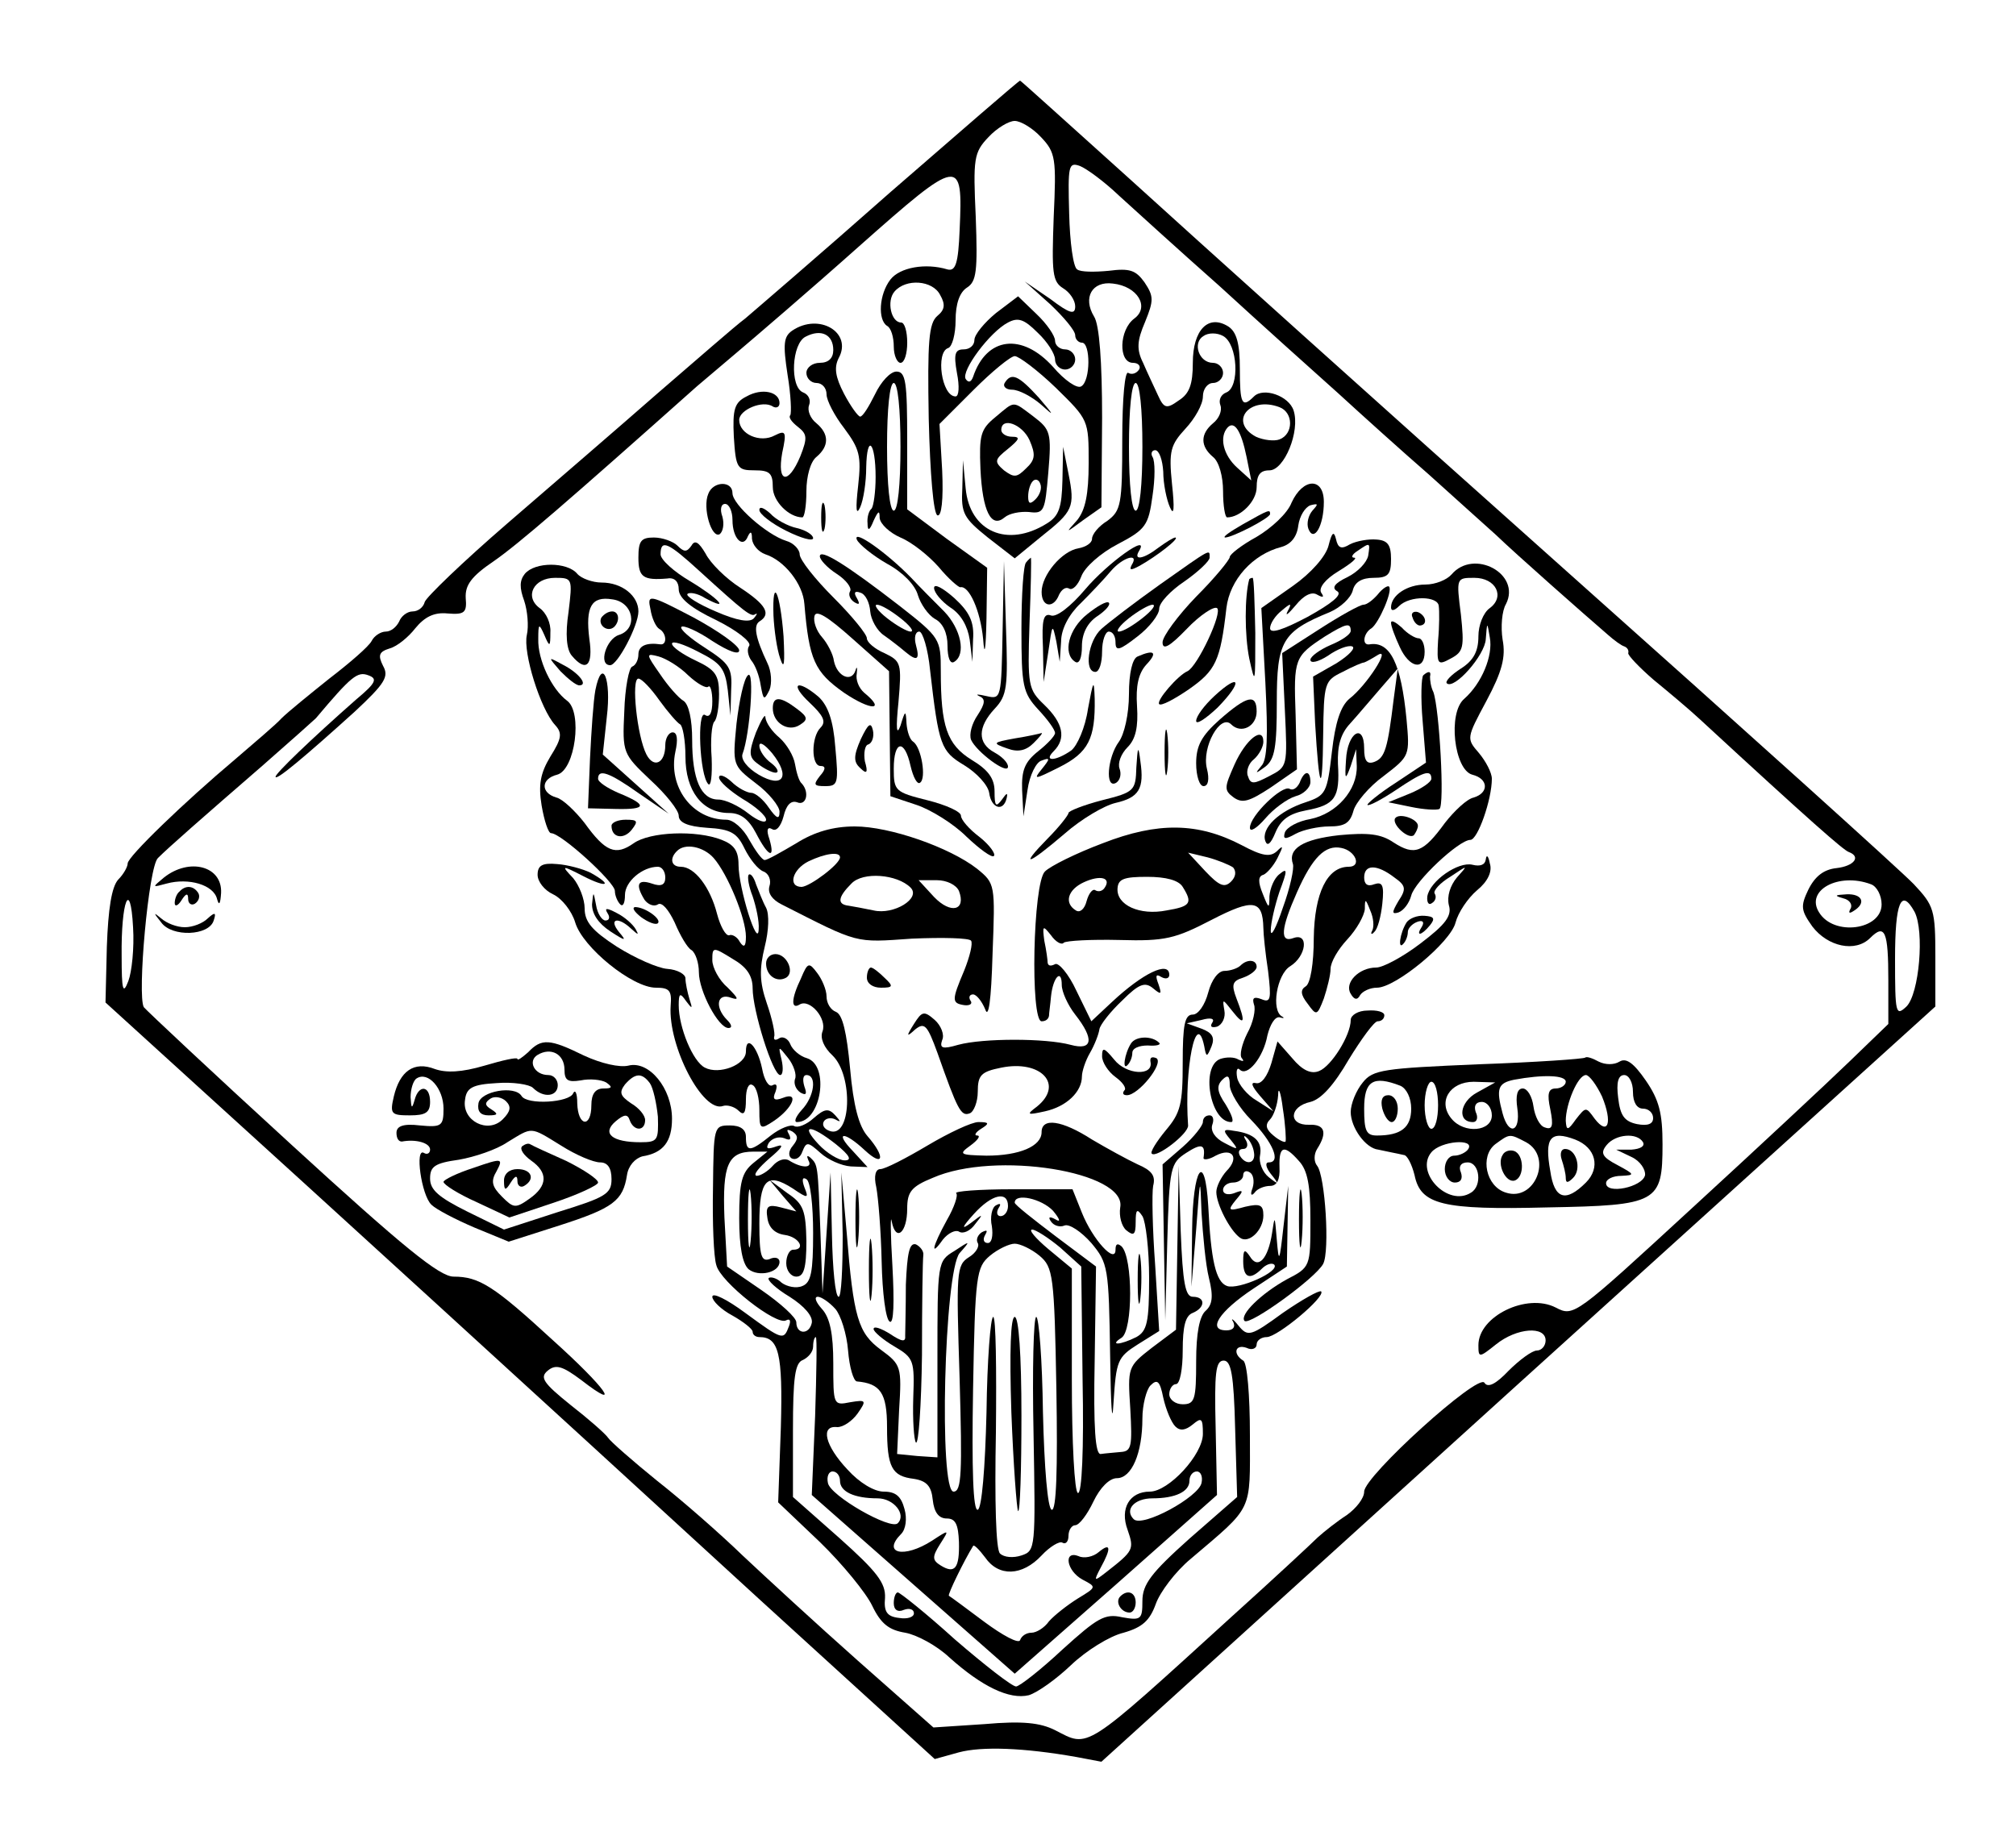 <?xml version="1.0" standalone="no"?>
<!DOCTYPE svg PUBLIC "-//W3C//DTD SVG 20010904//EN"
 "http://www.w3.org/TR/2001/REC-SVG-20010904/DTD/svg10.dtd">
<svg version="1.0" xmlns="http://www.w3.org/2000/svg"
 width="300pt" height="275pt" viewBox="0 0 300 275"
 preserveAspectRatio="xMidYMid meet">
<g transform="translate(0,275) scale(0.1,-0.1)"
fill="#000000" stroke="none">
<path d="M1325 2464 c-104 -92 -202 -176 -216 -188 -15 -11 -73 -62 -130 -111
-57 -50 -158 -137 -224 -194 -66 -57 -121 -110 -123 -117 -2 -8 -10 -14 -18
-14 -8 0 -17 -7 -20 -15 -4 -8 -12 -15 -20 -15 -7 0 -17 -6 -21 -14 -4 -8 -33
-33 -63 -56 -30 -24 -62 -50 -71 -59 -8 -9 -40 -36 -69 -61 -76 -64 -160 -145
-160 -155 0 -5 -6 -16 -14 -24 -10 -11 -15 -44 -17 -100 l-2 -83 144 -131
c173 -157 481 -438 831 -759 l259 -236 36 10 c34 9 96 7 175 -7 l37 -7 620
562 621 562 0 74 c0 70 -2 76 -32 108 -18 19 -251 229 -518 467 -267 238 -558
500 -647 581 -90 81 -164 148 -165 148 -2 0 -88 -75 -193 -166z m224 82 c22
-23 23 -32 19 -119 -3 -83 -2 -96 14 -106 10 -6 18 -18 18 -27 0 -13 -8 -11
-37 11 l-38 26 38 -34 c20 -19 37 -39 37 -46 0 -6 5 -11 10 -11 13 0 13 -57
-1 -65 -6 -4 -25 9 -42 29 -46 51 -99 45 -119 -15 -3 -8 -7 -9 -11 -3 -7 12
36 70 63 84 15 8 24 5 44 -15 15 -14 26 -32 26 -40 0 -8 7 -15 15 -15 8 0 15
7 15 15 0 8 -7 15 -15 15 -8 0 -15 6 -15 13 0 7 -12 25 -28 40 l-27 26 -33
-25 c-17 -14 -32 -32 -32 -40 0 -8 -7 -14 -16 -14 -13 0 -15 -7 -10 -35 4 -20
3 -35 -2 -35 -21 0 -30 66 -11 72 6 2 11 21 11 41 0 25 6 42 17 49 14 9 16 24
13 105 -4 87 -3 96 19 119 12 13 30 24 39 24 9 0 27 -11 39 -24z m116 -87 c22
-20 89 -81 150 -135 60 -55 139 -126 176 -159 36 -33 97 -88 135 -121 38 -34
83 -75 100 -90 29 -28 131 -118 167 -149 9 -8 20 -16 24 -17 5 -2 7 -6 6 -10
-1 -3 16 -21 38 -40 22 -18 53 -44 68 -58 168 -155 214 -195 222 -198 19 -7 8
-21 -18 -24 -19 -2 -32 -12 -42 -32 -12 -25 -11 -31 6 -55 23 -30 64 -39 86
-17 22 22 27 10 27 -63 l0 -65 -58 -56 c-31 -30 -136 -128 -233 -217 -176
-162 -177 -163 -204 -149 -43 22 -115 -13 -115 -56 0 -19 1 -19 26 1 31 25 74
28 74 6 0 -8 -6 -15 -13 -15 -7 0 -26 -14 -42 -30 -19 -20 -31 -26 -36 -18 -9
15 -179 -139 -179 -162 0 -10 -12 -25 -26 -35 -14 -9 -33 -24 -43 -33 -9 -9
-66 -62 -127 -117 -224 -204 -213 -196 -264 -170 -22 11 -48 14 -105 9 l-76
-5 -112 99 c-62 55 -139 126 -172 157 -33 32 -90 82 -127 111 -37 30 -70 59
-73 64 -4 6 -29 28 -56 49 -41 33 -46 41 -34 51 12 10 22 7 50 -14 62 -48 37
-12 -43 60 -87 80 -109 94 -147 94 -21 0 -75 44 -241 196 -117 107 -216 200
-220 205 -10 17 7 209 21 222 16 16 65 59 155 137 41 36 77 68 80 71 53 63 62
70 78 64 14 -5 12 -11 -18 -36 -67 -59 -120 -110 -120 -115 0 -7 45 31 118 97
45 42 51 52 42 68 -8 16 -6 21 10 26 11 3 28 17 38 30 14 17 28 24 48 22 25
-2 29 1 27 23 -1 19 8 32 42 55 36 25 109 88 302 260 6 5 33 28 59 50 26 22
109 93 183 159 150 133 154 133 149 24 -2 -50 -6 -62 -18 -59 -33 10 -71 3
-85 -15 -17 -22 -19 -60 -5 -69 6 -3 10 -17 10 -31 0 -13 5 -24 10 -24 6 0 10
14 10 30 0 17 -4 30 -9 30 -15 0 -22 32 -10 46 17 20 57 17 68 -5 8 -14 7 -22
-4 -31 -13 -11 -15 -38 -13 -153 2 -82 7 -142 13 -144 6 -2 9 23 7 67 l-4 69
51 51 c27 27 55 50 61 50 6 0 34 -21 61 -47 49 -48 49 -48 49 -112 0 -47 -5
-70 -17 -85 -18 -20 -18 -20 9 0 l27 19 1 133 c0 83 -4 139 -12 151 -17 28 -3
53 28 49 37 -4 55 -35 32 -52 -23 -17 -24 -66 -2 -66 8 0 12 -5 9 -10 -4 -6
-11 -8 -16 -5 -5 4 -9 -37 -9 -99 0 -97 -2 -106 -22 -121 -13 -8 -23 -20 -23
-27 0 -6 -9 -12 -20 -14 -25 -4 -55 -40 -55 -65 0 -23 18 -25 26 -4 4 8 10 12
15 9 5 -3 13 5 18 18 5 14 29 35 54 48 42 22 46 28 52 72 4 26 4 52 0 58 -3 5
-1 10 4 10 6 0 11 -15 12 -32 0 -18 5 -42 10 -53 6 -14 7 -2 3 35 -5 49 -2 58
20 82 14 15 26 36 26 48 0 11 7 20 15 20 8 0 15 7 15 15 0 8 -7 15 -15 15 -21
0 -31 30 -14 40 7 5 20 5 29 0 22 -12 25 -76 5 -84 -8 -3 -12 -11 -9 -19 3 -8
-2 -20 -11 -27 -19 -16 -19 -34 0 -50 9 -7 15 -29 15 -51 0 -22 3 -39 6 -39
20 0 44 24 44 45 0 18 5 25 19 25 22 0 46 58 36 89 -7 22 -45 35 -59 21 -18
-18 -21 -11 -21 41 0 38 -5 55 -17 63 -30 19 -53 -5 -53 -54 0 -32 -5 -46 -21
-56 -18 -13 -22 -12 -31 8 -6 13 -16 34 -22 48 -10 20 -9 33 3 61 13 32 13 38
-1 59 -13 18 -22 21 -53 17 -21 -2 -42 -2 -47 2 -6 3 -11 41 -12 83 -2 72 -1
77 16 71 10 -4 36 -23 58 -44z m35 -374 c0 -57 -4 -95 -10 -95 -6 0 -10 38
-10 95 0 57 4 95 10 95 6 0 10 -38 10 -95z m204 59 c21 -8 21 -40 0 -48 -8 -3
-24 -1 -35 4 -41 22 -10 61 35 44z m-49 -74 l7 -35 -21 19 c-21 19 -27 46 -14
60 10 10 20 -5 28 -44z m929 -636 c9 -3 16 -17 16 -30 0 -38 -71 -48 -93 -12
-21 33 29 60 77 42z m-2593 -144 c-8 -21 -10 -14 -10 37 -1 82 13 117 17 43 2
-31 -2 -67 -7 -80z m2658 103 c15 -29 7 -122 -12 -141 -16 -15 -17 -11 -17 71
0 84 9 106 29 70z"/>
<path d="M1179 2258 c-13 -9 -14 -20 -7 -66 5 -30 6 -57 4 -60 -3 -3 2 -10 11
-17 14 -11 15 -16 4 -44 -18 -43 -35 -40 -27 5 7 32 5 34 -11 26 -22 -12 -53
2 -53 23 0 15 35 30 50 20 5 -3 10 -1 10 5 0 17 -26 23 -49 10 -18 -9 -21 -19
-19 -60 3 -47 5 -50 31 -50 22 0 27 -4 27 -25 0 -21 24 -45 44 -45 3 0 6 17 6
39 0 22 6 44 15 51 19 16 19 34 0 50 -9 7 -14 19 -11 27 3 8 -1 16 -9 19 -20
8 -17 73 4 83 23 12 41 3 41 -20 0 -12 -7 -19 -20 -19 -11 0 -20 -7 -20 -15 0
-8 7 -15 15 -15 8 0 15 -7 15 -17 0 -9 12 -32 26 -50 23 -31 26 -41 21 -86 -4
-35 -3 -45 3 -32 5 11 9 38 9 59 1 52 14 38 14 -14 0 -22 -3 -43 -6 -47 -4 -3
-7 -13 -6 -22 0 -12 3 -11 9 4 7 15 9 16 9 4 1 -9 15 -22 31 -29 17 -7 42 -27
57 -44 14 -17 29 -30 32 -30 13 3 30 -35 34 -77 2 -28 4 -17 5 31 l1 75 -60
43 -59 44 0 102 c0 87 -2 103 -16 103 -9 0 -23 -15 -32 -34 -9 -18 -18 -33
-22 -33 -3 0 -14 15 -24 34 -13 25 -15 39 -8 53 21 38 -29 68 -69 41z m161
-173 c0 -57 -4 -95 -10 -95 -6 0 -10 38 -10 95 0 57 4 95 10 95 6 0 10 -38 10
-95z"/>
<path d="M1495 2180 c-3 -5 2 -10 11 -10 10 0 29 -10 43 -22 21 -19 20 -17 -3
10 -31 34 -41 38 -51 22z"/>
<path d="M1481 2129 c-22 -18 -24 -27 -22 -77 3 -63 16 -89 36 -72 7 6 23 9
36 8 23 -3 24 1 29 59 5 59 3 64 -22 83 -32 24 -27 24 -57 -1z m51 -34 c9 -21
9 -29 -5 -42 -14 -14 -18 -14 -33 -3 -15 13 -14 16 6 32 17 14 19 18 6 18 -9
0 -16 5 -16 10 0 20 31 9 42 -15z m9 -88 c-8 -8 -11 -7 -11 4 0 9 3 19 7 23 4
4 9 2 11 -4 3 -7 -1 -17 -7 -23z"/>
<path d="M1581 2035 c-1 -40 -5 -53 -23 -64 -59 -37 -115 -12 -121 52 l-4 42
-1 -42 c-2 -37 2 -44 38 -73 l40 -31 39 32 c48 38 51 44 41 94 l-8 40 -1 -50z"/>
<path d="M1054 2015 c-9 -21 5 -67 17 -60 5 4 7 15 4 26 -4 11 -2 19 4 19 6 0
11 -11 11 -24 0 -28 16 -43 23 -24 4 8 6 7 6 -4 1 -9 9 -19 20 -23 28 -9 56
-44 58 -74 7 -83 15 -101 59 -132 40 -27 63 -27 30 0 -8 7 -13 19 -11 29 1 9
0 11 -2 4 -6 -18 -27 -9 -32 14 -1 10 -10 27 -18 36 -8 9 -13 23 -11 31 2 10
19 0 57 -34 l54 -48 1 -93 1 -93 39 -13 c21 -7 55 -28 74 -47 20 -19 38 -32
41 -29 3 3 -6 16 -21 28 -16 12 -28 26 -28 32 0 6 -22 16 -50 23 -48 12 -50
14 -50 47 0 42 16 45 25 4 4 -17 10 -28 14 -25 10 6 2 53 -10 61 -5 3 -9 15
-10 27 -1 21 -2 20 -9 -3 -6 -16 -7 -4 -3 35 5 58 4 61 -21 73 -14 6 -26 16
-26 22 0 6 -22 33 -50 61 -27 27 -50 56 -50 64 0 7 -9 17 -20 20 -29 9 -80 54
-80 71 0 19 -29 18 -36 -1z"/>
<path d="M1922 2002 c-6 -16 -30 -38 -52 -51 -22 -12 -40 -26 -40 -30 0 -4
-22 -31 -50 -59 -27 -28 -50 -59 -50 -68 0 -12 10 -7 36 20 19 20 40 34 45 31
9 -6 -29 -87 -44 -94 -14 -6 -47 -44 -42 -49 3 -3 22 7 44 22 40 28 47 42 56
121 5 42 39 80 82 91 14 4 23 15 25 32 2 14 10 27 18 30 12 3 12 2 3 -8 -6 -7
-9 -19 -6 -27 8 -21 23 4 23 40 0 37 -31 36 -48 -1z"/>
<path d="M1222 1980 c0 -19 2 -27 5 -17 2 9 2 25 0 35 -3 9 -5 1 -5 -18z"/>
<path d="M1130 1991 c0 -6 18 -20 40 -31 22 -11 40 -16 40 -11 0 5 -11 12 -24
15 -14 3 -32 13 -40 22 -9 8 -16 11 -16 5z"/>
<path d="M1850 1970 c-19 -11 -31 -19 -27 -20 11 0 67 29 67 35 0 7 -1 7 -40
-15z"/>
<path d="M1275 1947 c3 -7 24 -24 45 -36 24 -13 42 -32 46 -47 4 -13 15 -29
25 -35 12 -6 19 -21 19 -40 0 -18 4 -28 10 -24 18 11 10 49 -15 75 -14 14 -36
36 -49 50 -37 38 -87 73 -81 57z"/>
<path d="M1977 1938 c-4 -16 -26 -41 -53 -60 l-47 -33 6 -111 c4 -80 3 -115
-6 -124 -10 -12 -9 -12 6 -1 14 11 17 29 17 96 0 91 8 105 79 134 16 7 31 21
34 32 3 13 14 19 31 19 22 0 26 5 26 28 0 21 -5 28 -22 29 -11 1 -29 -2 -39
-7 -13 -8 -18 -6 -21 8 -3 12 -6 10 -11 -10z m59 -15 c-2 -10 -15 -24 -31 -32
-19 -9 -24 -16 -15 -21 8 -5 -8 -18 -44 -38 -36 -19 -56 -26 -56 -17 0 7 8 19
17 26 14 12 16 12 9 -1 -4 -8 1 -4 12 9 12 15 24 21 32 16 9 -5 11 -4 6 3 -4
7 6 20 26 32 18 11 29 20 23 20 -5 0 -3 5 5 10 19 13 19 13 16 -7z"/>
<path d="M950 1920 c0 -29 7 -34 43 -31 11 2 17 -5 17 -16 0 -13 18 -28 56
-46 30 -15 52 -32 49 -38 -4 -5 -2 -15 3 -22 6 -7 12 -23 14 -37 4 -22 5 -23
13 -7 4 10 3 28 -3 40 -18 38 -21 56 -12 62 18 11 10 25 -28 50 -22 14 -45 37
-52 51 -10 17 -16 21 -21 12 -7 -10 -11 -10 -21 0 -6 6 -22 12 -35 12 -19 0
-23 -5 -23 -30z m91 -20 c67 -61 77 -69 83 -64 4 2 2 -1 -2 -6 -6 -7 -25 -4
-57 10 -26 11 -45 23 -42 26 3 3 15 1 26 -6 39 -21 21 -1 -22 25 -24 14 -44
32 -44 40 0 23 11 18 58 -25z"/>
<path d="M1724 1935 c-22 -17 -38 -20 -29 -5 17 28 -47 -18 -80 -57 -22 -26
-43 -42 -51 -39 -11 4 -14 -6 -12 -47 l1 -52 7 45 c6 42 6 43 12 15 l5 -30 2
30 c0 19 12 41 29 57 15 15 35 36 45 48 18 21 43 28 31 9 -4 -8 -1 -8 12 -1
25 14 60 41 53 42 -3 0 -14 -7 -25 -15z"/>
<path d="M1220 1922 c0 -5 11 -17 25 -26 14 -9 23 -21 20 -26 -3 -5 0 -12 6
-16 8 -5 9 -3 4 6 -5 8 -3 11 5 8 8 -2 14 -15 15 -28 1 -12 10 -29 21 -36 10
-7 24 -18 31 -24 18 -15 22 -12 16 10 -3 11 -1 20 5 20 5 0 13 -26 16 -57 13
-113 16 -121 51 -142 18 -11 35 -29 37 -41 3 -23 21 -29 26 -8 2 9 0 8 -7 -2
-9 -12 -11 -10 -11 12 0 19 -9 32 -34 47 -37 23 -46 50 -46 132 0 48 -1 50
-61 97 -80 62 -119 86 -119 74z m120 -92 c14 -11 21 -20 15 -20 -5 0 -21 9
-35 20 -14 11 -20 20 -15 20 6 0 21 -9 35 -20z"/>
<path d="M1726 1880 c-38 -27 -77 -57 -87 -66 -20 -18 -26 -64 -9 -64 6 0 10
14 10 30 0 17 5 30 10 30 6 0 10 -7 10 -16 0 -14 6 -12 33 9 17 13 32 32 32
41 0 9 17 27 38 41 20 14 37 30 37 35 0 13 4 15 -74 -40z m-26 -50 c-14 -11
-29 -20 -35 -20 -5 0 1 9 15 20 14 11 30 20 35 20 6 0 -1 -9 -15 -20z"/>
<path d="M1527 1913 c-4 -3 -7 -48 -7 -99 0 -85 2 -95 25 -120 14 -15 25 -30
25 -35 0 -4 -11 -16 -25 -27 -20 -16 -25 -28 -24 -58 l2 -39 6 39 c3 22 13 42
21 44 13 5 13 3 0 -13 -13 -16 -10 -15 26 3 44 22 54 43 53 102 -1 30 -2 28
-10 -15 -4 -28 -16 -55 -25 -62 -23 -16 -42 -17 -26 -1 19 19 14 42 -14 69
-24 23 -25 28 -22 121 2 54 3 98 2 98 0 0 -4 -3 -7 -7z"/>
<path d="M781 1896 c-8 -10 -8 -21 -1 -40 5 -15 7 -38 4 -51 -6 -26 20 -110
42 -134 11 -12 10 -20 -7 -47 -15 -25 -18 -42 -13 -73 4 -23 10 -41 14 -41 15
0 95 -73 95 -86 0 -7 4 -16 8 -20 4 -4 7 2 7 14 0 20 26 42 49 42 6 0 11 -7
11 -16 0 -11 -6 -14 -20 -9 -21 7 -25 -1 -11 -24 5 -7 14 -11 20 -7 6 4 16 -8
25 -27 8 -19 19 -38 25 -41 6 -4 11 -19 11 -33 0 -28 29 -83 44 -83 6 0 5 5
-2 12 -19 19 -15 41 6 33 12 -4 11 -1 -5 15 -13 11 -23 30 -23 41 0 20 1 20
30 2 21 -12 30 -25 30 -44 0 -33 30 -129 41 -129 4 0 5 10 2 23 -5 21 -5 21
10 2 8 -10 13 -25 10 -31 -2 -7 1 -15 8 -20 9 -5 10 -2 6 9 -3 10 -2 17 3 17
16 0 12 -32 -7 -52 -9 -10 -12 -18 -7 -18 36 0 49 84 15 95 -11 3 -22 13 -25
21 -3 8 -11 12 -16 9 -6 -4 -9 -3 -8 2 2 4 -3 27 -11 50 -11 32 -11 51 -3 84
6 24 7 48 2 58 -5 9 -11 25 -15 35 -3 10 -8 17 -11 14 -2 -3 0 -17 6 -32 5
-15 10 -37 9 -49 -1 -31 -30 61 -30 96 0 21 -7 30 -25 37 -38 15 -107 12 -131
-5 -27 -19 -42 -13 -73 30 -14 18 -33 36 -42 38 -24 7 -23 28 1 34 27 7 38 93
15 110 -23 17 -44 61 -43 92 0 23 1 24 9 6 8 -19 9 -18 9 4 1 13 -6 29 -16 36
-23 17 -9 45 23 45 26 0 26 -1 20 -51 -5 -33 -3 -56 5 -65 21 -25 32 -15 26
25 -6 48 3 64 34 59 32 -4 39 -44 10 -53 -19 -6 -31 -45 -13 -45 11 0 42 59
42 80 0 23 -24 43 -55 43 -13 0 -30 6 -36 13 -15 18 -63 18 -78 0z m281 -423
c21 -24 48 -90 48 -117 0 -15 -3 -17 -9 -8 -4 8 -12 12 -16 10 -5 -1 -13 13
-18 32 -10 39 -33 70 -54 70 -14 0 -17 12 -6 23 12 13 40 7 55 -10z"/>
<path d="M1492 1812 c-2 -102 -2 -103 -24 -98 -13 3 -17 3 -11 0 10 -4 9 -11
-2 -28 -9 -13 -13 -29 -10 -37 8 -18 55 -53 55 -40 0 6 -9 15 -20 21 -26 14
-25 38 0 65 19 20 20 33 17 121 l-3 99 -2 -103z"/>
<path d="M2160 1895 c-7 -8 -24 -15 -39 -15 -27 0 -51 -16 -51 -34 0 -6 5 -5
12 2 16 16 58 15 59 0 1 -7 1 -30 -1 -51 -2 -36 -1 -38 19 -27 19 10 20 17 15
65 -7 55 -7 55 20 55 32 0 46 -28 23 -45 -10 -7 -17 -26 -17 -42 0 -22 -7 -36
-26 -48 -14 -9 -24 -19 -21 -22 11 -10 57 42 58 66 2 26 2 26 6 2 5 -27 -12
-68 -38 -91 -25 -21 -15 -106 12 -113 24 -6 25 -27 2 -34 -10 -2 -29 -20 -43
-38 -32 -44 -45 -49 -76 -29 -19 13 -38 15 -81 11 -54 -6 -77 -20 -69 -43 2
-6 -4 -35 -15 -65 -10 -30 -18 -45 -18 -34 0 11 6 37 13 58 12 32 12 36 0 26
-8 -6 -14 -21 -15 -33 0 -19 -1 -19 -10 4 -7 17 -7 26 1 28 5 2 15 13 21 25 9
18 9 20 -1 10 -10 -9 -22 -7 -52 9 -65 34 -125 35 -207 3 -40 -15 -78 -34 -86
-42 -18 -17 -22 -223 -5 -223 6 0 10 3 11 8 0 4 2 17 3 29 3 29 16 42 16 17 0
-10 9 -30 20 -44 29 -37 26 -54 -7 -45 -37 10 -130 10 -167 0 -24 -7 -28 -5
-24 7 4 8 -2 22 -11 30 -16 14 -19 13 -31 -6 -12 -19 -11 -20 2 -8 14 11 18 6
33 -35 30 -85 35 -95 48 -90 6 2 12 17 12 32 0 25 5 30 35 36 59 12 94 -25 53
-58 -16 -12 -15 -13 12 -7 32 7 55 29 55 52 0 7 5 23 12 35 7 12 13 28 14 35
1 7 17 27 34 43 25 25 34 28 46 18 12 -10 13 -9 8 6 -5 13 -4 16 4 11 7 -4 12
-2 12 3 0 22 -40 2 -85 -40 l-31 -29 -22 45 c-12 26 -27 43 -32 40 -6 -3 -10
-3 -11 2 0 4 -2 19 -5 33 -3 23 -2 23 10 8 7 -10 16 -15 19 -11 4 3 41 5 83 4
68 -2 83 2 137 30 62 32 76 30 77 -12 0 -9 3 -38 7 -64 5 -42 4 -48 -10 -42
-11 4 -14 2 -11 -8 3 -7 -1 -27 -10 -43 -8 -16 -12 -33 -8 -37 4 -5 2 -5 -5
-2 -6 4 -18 4 -27 1 -30 -11 -15 -94 16 -94 5 0 1 11 -8 26 -13 19 -14 28 -5
37 8 8 11 6 11 -8 0 -10 14 -34 32 -52 32 -33 45 -63 26 -63 -6 0 -4 -8 3 -17
13 -16 12 -17 -3 -5 -9 7 -15 22 -13 32 4 21 -8 33 -39 37 -16 3 -17 1 -5 -13
13 -16 12 -16 -9 -5 -14 7 -21 18 -18 27 3 8 1 14 -4 14 -6 0 -10 -4 -10 -10
0 -5 -13 -22 -30 -37 l-30 -26 2 -116 2 -116 3 117 c3 111 5 117 28 132 23 15
29 13 26 -7 -1 -4 8 -3 18 3 25 13 36 -3 16 -23 -8 -9 -15 -23 -15 -31 0 -18
20 -57 35 -68 13 -10 35 11 35 33 0 16 -5 18 -27 13 -25 -7 -27 -6 -14 10 12
14 12 16 -3 10 -9 -3 -16 -1 -16 5 0 6 7 11 15 11 8 0 15 5 15 11 0 5 4 8 10
4 5 -3 7 -13 4 -23 -4 -10 -2 -13 3 -7 4 6 15 10 23 10 10 0 15 9 14 28 -1 32
7 34 29 9 13 -14 17 -37 17 -88 0 -69 0 -70 -35 -88 -38 -21 -71 -53 -63 -62
8 -7 106 64 117 85 10 19 3 131 -9 146 -5 6 -5 17 0 25 16 25 11 37 -12 36
-31 -1 -30 27 2 34 16 4 35 25 57 63 19 31 38 57 43 57 6 0 10 4 10 9 0 5 -11
8 -25 7 -14 0 -25 -7 -25 -14 0 -23 -29 -69 -47 -76 -12 -5 -25 1 -40 19 l-22
25 -9 -32 c-6 -20 -15 -32 -23 -30 -9 2 -6 -5 6 -19 l20 -23 -25 16 c-14 8
-27 24 -29 34 -2 11 0 16 4 12 11 -11 35 18 41 51 4 16 11 28 18 27 6 -2 8 -1
4 1 -17 9 -8 63 12 75 24 15 28 50 5 42 -21 -8 -19 14 5 68 23 52 42 71 66 66
21 -4 31 -28 11 -28 -32 0 -51 -39 -52 -106 0 -38 -5 -68 -12 -72 -8 -5 -8
-12 3 -26 13 -18 14 -18 24 8 5 15 10 35 10 44 0 10 11 29 25 44 14 15 25 35
26 45 0 16 1 16 8 -2 5 -11 6 -24 3 -30 -3 -5 -1 -7 3 -2 5 4 10 23 12 42 3
28 0 33 -12 29 -10 -4 -15 0 -15 10 0 20 19 20 45 0 17 -12 18 -17 6 -35 -10
-17 -10 -20 0 -17 8 3 16 14 19 25 5 21 71 83 88 83 11 0 32 60 32 91 0 9 -9
26 -19 38 -19 22 -19 22 11 78 23 43 29 65 24 91 -3 19 -1 43 5 53 23 45 -48
83 -81 44z m-325 -436 c5 -6 4 -14 -3 -21 -10 -10 -18 -6 -38 15 l-26 28 29
-7 c15 -4 32 -11 38 -15z m-191 -30 c-3 -5 -9 -7 -14 -4 -4 3 -10 -5 -13 -16
-3 -12 -10 -18 -16 -14 -18 11 -12 31 12 42 24 11 41 7 31 -8z m116 1 c15 -24
12 -29 -24 -35 -40 -8 -75 8 -73 33 1 14 10 17 44 17 28 0 47 -5 53 -15z m153
-379 c-1 -2 -10 2 -18 9 -11 9 -13 16 -5 24 5 5 11 21 12 36 0 14 4 5 7 -20 4
-25 5 -47 4 -49z m-47 -16 c3 -17 -12 -20 -21 -5 -3 6 -1 10 5 10 6 0 8 6 4
13 -4 6 -3 8 1 4 5 -4 10 -14 11 -22z"/>
<path d="M1390 1875 c0 -7 11 -20 24 -29 16 -10 26 -28 29 -48 l4 -33 1 33 c2
26 -5 41 -28 62 -17 15 -30 22 -30 15z"/>
<path d="M1859 1888 c-7 -26 -7 -83 0 -118 9 -41 9 -38 9 38 -1 45 -2 82 -4
82 -2 0 -4 -1 -5 -2z"/>
<path d="M2050 1865 c-7 -8 -16 -15 -21 -15 -5 0 -34 -16 -65 -36 l-56 -36 4
-85 c4 -84 4 -84 -23 -98 -23 -12 -28 -13 -32 0 -3 7 1 19 9 25 8 7 14 19 14
26 0 24 -26 4 -43 -34 -15 -34 -16 -38 -1 -49 13 -9 23 -6 55 15 l39 27 -2 81
c-3 84 -2 87 44 117 31 19 38 21 38 8 0 -5 -13 -14 -30 -21 -16 -7 -30 -17
-30 -22 0 -6 12 -3 26 6 14 10 30 16 36 14 6 -2 -4 -13 -23 -25 l-35 -20 3
-69 c6 -102 11 -110 12 -18 1 78 2 81 29 94 15 8 29 14 32 14 3 1 12 6 20 11
21 13 -16 -45 -42 -65 -13 -11 -21 -35 -26 -79 -7 -61 -9 -65 -39 -75 -40 -13
-67 -39 -60 -58 3 -8 8 -4 15 13 8 19 20 28 46 33 43 8 50 19 47 69 -1 27 4
45 18 60 11 12 31 36 45 52 l26 30 -6 -45 c-9 -74 -13 -88 -29 -94 -11 -4 -15
2 -15 20 0 39 -25 24 -27 -17 -2 -30 -1 -31 7 -9 l8 25 1 -25 c1 -36 -30 -71
-69 -79 -18 -3 -35 -12 -38 -20 -3 -10 0 -11 16 -2 11 6 34 11 50 11 23 0 31
5 36 23 3 12 23 36 45 52 39 30 39 30 34 85 -8 82 -24 116 -55 111 -12 -2 -9
17 3 24 11 8 32 56 26 62 -2 2 -10 -3 -17 -12z"/>
<path d="M968 1843 c2 -13 8 -26 13 -29 11 -6 12 -24 2 -23 -21 3 -33 -2 -33
-15 0 -8 -4 -16 -9 -18 -5 -1 -11 -32 -12 -67 -3 -62 -2 -63 39 -102 23 -21
42 -45 42 -53 0 -10 13 -16 42 -18 36 -2 45 -8 56 -31 8 -16 20 -31 28 -34 8
-3 12 -13 9 -22 -3 -10 4 -20 18 -27 116 -59 108 -57 194 -51 46 2 85 1 88 -3
3 -4 -2 -24 -10 -44 -19 -45 -19 -49 0 -52 8 -1 13 2 9 7 -3 5 -1 9 4 9 5 0
13 -10 18 -22 5 -15 9 12 11 82 4 104 4 105 -23 127 -41 32 -130 63 -182 63
-32 0 -60 -8 -87 -25 -22 -13 -43 -25 -47 -25 -4 0 -14 14 -23 30 -9 17 -24
30 -34 30 -51 0 -87 49 -76 101 4 18 3 29 -4 29 -6 0 -11 -9 -11 -19 0 -27
-17 -35 -28 -14 -14 27 -23 113 -12 113 5 0 19 -15 31 -32 13 -18 27 -34 31
-36 4 -2 8 -24 8 -48 0 -51 25 -84 65 -84 17 0 29 -9 40 -30 18 -35 29 -40 20
-9 -5 14 -3 19 4 15 6 -4 13 4 17 19 4 17 11 24 20 21 14 -6 19 15 7 28 -4 3
-8 17 -10 29 -2 12 -12 29 -23 39 -11 9 -20 22 -21 30 0 7 -6 -3 -14 -22 -11
-30 -11 -37 3 -47 9 -7 21 -13 26 -13 6 0 3 7 -6 14 -10 7 -18 19 -18 26 0 7
8 2 19 -11 28 -35 16 -53 -20 -32 -17 10 -27 23 -24 31 11 29 18 127 8 117 -6
-5 -13 -38 -17 -72 -6 -62 -6 -62 29 -89 19 -14 35 -34 35 -42 0 -12 -4 -11
-16 6 -8 12 -20 22 -26 22 -6 0 -20 7 -30 17 -10 9 -18 11 -18 6 0 -6 16 -20
35 -32 19 -11 35 -25 35 -31 0 -6 -12 -2 -26 9 -15 12 -35 21 -45 21 -26 0
-39 30 -39 89 0 30 -5 53 -13 58 -7 4 -23 22 -35 40 -21 30 -21 31 -2 26 11
-3 31 -15 44 -28 14 -13 27 -20 30 -17 3 3 6 -7 6 -22 0 -17 -4 -25 -11 -20
-12 7 -8 -90 5 -103 4 -4 6 13 5 39 -2 26 0 50 4 54 4 4 7 22 7 41 0 28 -5 36
-35 50 -19 9 -35 20 -35 25 0 5 18 -1 39 -12 34 -17 40 -25 44 -57 l4 -38 1
37 c2 34 -2 40 -39 64 -22 14 -38 28 -35 31 3 3 24 -6 46 -21 25 -16 40 -21
40 -14 0 7 -31 29 -68 49 -67 35 -69 35 -64 12z m282 -369 c0 -10 -44 -43 -57
-44 -21 0 -14 26 10 38 25 12 47 15 47 6z m105 -45 c16 -16 -25 -41 -55 -34
-14 3 -31 6 -37 7 -18 2 -16 13 4 33 17 18 68 14 88 -6z m72 -5 c11 -29 -12
-35 -37 -9 l-23 25 27 0 c15 0 29 -7 33 -16z"/>
<path d="M1151 1834 c1 -21 5 -50 10 -64 6 -18 7 -8 5 33 -5 66 -17 91 -15 31z"/>
<path d="M1618 1836 c-28 -22 -37 -59 -18 -71 6 -4 10 6 10 23 0 19 8 35 23
45 12 8 20 17 17 20 -3 3 -17 -5 -32 -17z"/>
<path d="M895 1831 c-6 -11 9 -23 19 -14 9 9 7 23 -3 23 -6 0 -12 -4 -16 -9z"/>
<path d="M2102 1831 c2 -7 7 -12 11 -12 12 1 9 15 -3 20 -7 2 -11 -2 -8 -8z"/>
<path d="M2070 1823 c0 -5 6 -21 13 -36 14 -31 37 -36 37 -7 0 11 -4 20 -9 20
-5 0 -17 7 -25 16 -9 8 -16 12 -16 7z"/>
<path d="M1693 1773 c-8 -3 -13 -25 -13 -56 0 -30 -7 -60 -15 -71 -17 -23 -21
-71 -4 -61 6 4 8 13 5 21 -3 8 2 22 12 32 12 12 16 30 14 61 -2 30 2 49 14 62
17 18 12 23 -13 12z"/>
<path d="M834 1751 c11 -11 23 -21 28 -21 14 0 -1 19 -25 31 -22 12 -22 12 -3
-10z"/>
<path d="M886 1723 c-3 -16 -6 -61 -8 -102 l-3 -74 42 -1 c46 -1 47 6 3 24
-16 7 -30 16 -30 21 0 15 16 10 61 -22 l44 -30 -49 44 -49 44 6 56 c7 57 -7
90 -17 40z"/>
<path d="M2118 1745 c-3 -3 -4 -34 -1 -68 l5 -62 -45 -30 c-25 -16 -44 -32
-42 -33 2 -2 21 8 42 22 40 27 53 32 53 17 0 -5 -15 -15 -32 -22 l-32 -13 34
-7 c19 -4 38 -5 42 -3 8 5 0 149 -9 174 -4 8 -5 18 -5 23 2 8 -2 9 -10 2z"/>
<path d="M1807 1714 c-15 -14 -27 -30 -27 -37 0 -6 14 3 32 20 38 39 34 53 -5
17z"/>
<path d="M1205 1704 c20 -19 25 -28 16 -37 -14 -14 -14 -57 0 -57 8 0 8 -5 -1
-15 -10 -13 -9 -15 8 -15 19 0 20 4 15 58 -3 40 -11 62 -25 75 -32 27 -44 20
-13 -9z"/>
<path d="M1150 1696 c0 -22 23 -36 40 -25 13 8 12 12 -4 24 -25 19 -36 19 -36
1z"/>
<path d="M1815 1679 c-27 -24 -35 -39 -35 -65 0 -19 5 -34 11 -34 7 0 9 10 5
26 -8 32 20 82 36 66 15 -15 38 -3 38 19 0 27 -14 24 -55 -12z"/>
<path d="M1281 1650 c-11 -25 -11 -34 -1 -43 10 -10 12 -7 7 10 -2 12 0 24 5
25 6 2 9 12 7 21 -3 13 -7 10 -18 -13z"/>
<path d="M1733 1630 c0 -30 2 -43 4 -27 2 15 2 39 0 55 -2 15 -4 2 -4 -28z"/>
<path d="M1510 1651 c-33 -6 -34 -7 -11 -15 16 -6 28 -3 39 8 9 9 14 15 12 15
-3 -1 -21 -5 -40 -8z"/>
<path d="M1691 1608 c-1 -35 -3 -37 -51 -49 -27 -7 -50 -16 -50 -19 0 -3 -14
-21 -31 -38 -43 -44 -30 -40 25 7 25 22 59 42 76 46 35 8 43 21 37 62 -3 24
-4 23 -6 -9z"/>
<path d="M1934 1585 c-4 -8 -10 -12 -15 -9 -11 6 -59 -40 -59 -58 0 -7 10 -1
23 14 12 14 32 29 45 33 12 3 22 13 22 21 0 18 -9 18 -16 -1z"/>
<path d="M2076 1532 c-5 -9 20 -32 28 -25 3 4 6 10 6 14 0 10 -28 20 -34 11z"/>
<path d="M910 1521 c0 -18 18 -21 30 -6 10 13 9 15 -9 15 -11 0 -21 -4 -21 -9z"/>
<path d="M2211 1471 c-1 -8 -8 -11 -20 -8 -21 5 -63 -24 -67 -47 -1 -9 2 -14
7 -10 5 3 7 9 4 14 -3 4 8 16 23 25 27 18 27 18 10 -1 -10 -12 -15 -28 -12
-41 5 -16 -5 -29 -42 -57 -26 -20 -56 -36 -66 -36 -26 0 -48 -23 -38 -39 5 -9
10 -10 14 -2 4 6 15 11 25 11 28 0 110 68 117 97 4 15 18 36 32 48 16 13 23
28 19 40 -2 11 -5 14 -6 6z"/>
<path d="M800 1448 c0 -10 10 -23 23 -29 13 -6 28 -25 33 -42 11 -37 85 -97
120 -97 20 0 24 -4 22 -27 -4 -60 48 -160 78 -149 6 2 17 -1 23 -7 8 -8 11 -4
11 17 0 15 4 25 10 21 6 -3 10 -20 10 -37 0 -29 1 -30 22 -16 28 19 38 44 13
34 -13 -5 -16 -2 -11 9 3 9 2 13 -4 10 -6 -4 -13 8 -16 25 -7 33 -24 51 -24
25 0 -20 -40 -35 -61 -24 -18 9 -39 60 -39 93 0 18 2 19 11 6 9 -12 10 -12 5
3 -3 10 -6 24 -6 31 0 6 -12 13 -27 14 -14 1 -48 16 -75 33 -37 24 -48 37 -48
57 0 14 -8 34 -17 45 -18 19 -18 20 15 3 35 -18 45 -14 11 5 -12 6 -35 12 -50
13 -22 2 -29 -2 -29 -16z"/>
<path d="M244 1444 c-18 -15 -18 -15 4 -9 33 9 70 -2 75 -23 3 -11 5 -7 6 9 2
40 -47 53 -85 23z"/>
<path d="M267 1423 c-4 -3 -7 -11 -7 -17 0 -6 5 -4 10 4 7 11 10 11 10 2 0 -7
5 -10 10 -7 6 4 8 11 5 16 -7 11 -19 12 -28 2z"/>
<path d="M881 1404 c0 -14 9 -28 27 -40 23 -15 25 -15 13 -1 -16 20 -1 23 18
5 11 -10 12 -10 7 -1 -4 7 -16 18 -28 24 -15 8 -19 8 -14 0 4 -6 3 -11 -3 -11
-5 0 -12 10 -14 23 -4 21 -4 21 -6 1z"/>
<path d="M954 1385 c11 -8 22 -12 25 -9 6 6 -19 24 -34 24 -5 -1 -1 -7 9 -15z"/>
<path d="M240 1377 c16 -22 71 -20 78 3 4 12 2 13 -9 3 -7 -7 -22 -13 -34 -13
-12 0 -27 6 -35 13 -12 10 -12 9 0 -6z"/>
<path d="M2093 1377 c-10 -16 -13 -41 -5 -32 4 4 7 12 7 18 0 5 6 12 14 15 8
3 11 0 7 -7 -10 -15 -1 -14 12 2 8 10 6 13 -8 14 -11 1 -23 -4 -27 -10z"/>
<path d="M1140 1316 c0 -18 16 -29 30 -21 13 8 1 35 -16 35 -8 0 -14 -6 -14
-14z"/>
<path d="M1192 1294 c-15 -31 -15 -47 -2 -39 15 9 41 -21 34 -40 -4 -10 2 -24
15 -36 31 -30 28 -125 -5 -112 -8 3 -11 9 -8 14 3 5 11 6 17 3 9 -5 8 -3 0 6
-10 11 -16 10 -32 -4 -11 -10 -24 -15 -29 -12 -5 3 -21 -3 -35 -14 -31 -25
-37 -25 -37 -2 0 11 -8 17 -24 17 -24 0 -24 -2 -25 -93 -1 -51 1 -103 5 -115
6 -25 90 -91 104 -82 6 3 7 -1 4 -9 -8 -21 -9 -21 -65 20 -27 20 -49 31 -49
24 0 -6 13 -19 30 -28 16 -9 30 -20 30 -24 0 -5 5 -8 10 -8 29 0 35 -24 32
-134 l-4 -112 62 -59 c34 -33 69 -76 78 -95 13 -27 25 -36 49 -40 17 -3 47
-19 66 -37 48 -43 89 -63 118 -56 13 4 41 24 63 45 22 21 57 43 78 48 28 8 39
18 48 43 6 17 29 48 52 67 94 80 88 68 88 184 0 59 -4 108 -10 111 -16 10 -12
25 5 19 8 -4 15 -1 15 5 0 6 7 11 15 11 16 0 88 60 81 68 -3 2 -28 -12 -57
-32 -48 -35 -52 -36 -66 -19 -8 10 -12 12 -8 6 4 -8 0 -13 -10 -13 -29 0 -11
28 40 62 l50 33 1 60 1 60 -7 -60 c-6 -54 -7 -56 -10 -20 -3 36 -3 37 -7 10
-6 -39 -21 -55 -33 -35 -8 12 -10 10 -10 -7 0 -25 10 -29 28 -11 6 6 14 9 18
6 10 -10 -53 -38 -70 -32 -17 6 -24 39 -28 119 -5 84 -23 57 -24 -35 l-1 -85
7 85 c6 80 6 81 8 25 2 -33 6 -77 11 -97 7 -28 5 -40 -5 -49 -9 -8 -14 -33
-14 -75 0 -57 -2 -64 -20 -64 -11 0 -20 7 -20 15 0 8 5 15 10 15 6 0 10 23 10
50 0 36 4 52 15 56 19 8 19 24 0 24 -11 0 -15 20 -18 98 l-3 97 -2 -122 -2
-122 -36 -27 c-36 -28 -36 -29 -32 -91 3 -55 2 -63 -14 -64 -10 -1 -23 -2 -30
-3 -8 -1 -11 38 -9 139 l2 140 -60 45 c-33 25 -61 47 -61 50 0 15 40 6 57 -12
10 -12 12 -18 4 -13 -9 5 -12 4 -7 -3 4 -6 13 -9 20 -6 7 3 25 -9 40 -26 25
-30 26 -36 28 -168 1 -75 3 -107 5 -70 4 63 6 68 36 87 l32 20 -6 98 c-4 54
-5 107 -3 118 4 15 -2 23 -23 32 -15 7 -46 24 -68 37 -45 29 -75 33 -75 11 0
-21 -33 -35 -82 -35 -40 1 -42 2 -24 15 11 8 16 15 10 15 -5 0 -2 5 6 10 13 8
12 10 -4 10 -10 0 -44 -16 -76 -35 -32 -19 -63 -35 -70 -35 -7 0 -10 -10 -6
-27 3 -16 7 -65 8 -111 1 -46 6 -86 12 -89 6 -4 7 28 4 83 -3 49 -3 79 -1 66
6 -31 23 -17 23 19 0 25 6 33 38 46 93 41 289 9 279 -44 -2 -13 2 -28 9 -34
11 -9 14 -7 14 12 0 19 2 21 10 9 5 -8 10 -50 10 -92 0 -66 -3 -79 -19 -88
-24 -12 -41 -13 -22 -1 17 11 17 119 0 136 -6 5 -9 4 -9 -5 0 -22 -34 15 -50
55 l-14 35 -90 0 c-49 0 -87 -3 -83 -6 3 -3 -3 -21 -14 -40 -22 -40 -25 -56
-6 -29 8 10 19 15 24 12 6 -4 17 1 24 11 13 16 12 16 -6 2 -15 -11 -14 -7 4
13 27 30 51 35 51 12 0 -8 -5 -15 -11 -15 -5 0 -7 5 -3 12 4 6 3 8 -4 4 -6 -3
-9 -18 -6 -31 2 -14 0 -25 -6 -25 -6 0 -8 5 -4 12 4 7 3 8 -5 4 -6 -4 -9 -11
-6 -16 3 -5 -3 -15 -13 -21 -19 -12 -19 -22 -14 -181 4 -140 3 -168 -9 -168
-22 0 -14 327 9 355 17 19 16 19 -8 3 -25 -15 -25 -17 -25 -161 l0 -146 -30 2
-30 3 3 66 c4 64 3 67 -27 89 -34 25 -41 48 -51 174 l-8 90 2 -93 c0 -50 -2
-92 -6 -92 -5 0 -9 42 -10 93 l-2 92 -6 -90 -6 -90 -3 88 c-4 106 -4 103 -15
114 -5 4 -6 3 -3 -4 7 -12 -10 -12 -29 0 -7 4 -17 0 -24 -8 -7 -8 -18 -15 -24
-15 -6 1 3 12 19 26 18 15 23 22 11 18 -14 -5 -17 -4 -12 5 5 7 15 10 23 7 9
-4 11 -2 7 6 -4 7 -3 8 5 4 9 -6 9 -11 1 -21 -7 -8 -7 -16 -2 -19 6 -3 13 1
16 10 6 15 8 15 27 -2 11 -10 31 -19 45 -20 l25 -1 -22 24 c-28 29 -13 30 18
1 28 -26 31 -10 4 21 -13 15 -21 45 -26 101 -5 53 -11 80 -21 84 -8 3 -14 13
-14 23 0 10 -7 26 -14 35 -12 16 -14 16 -24 -8z m52 -247 c21 -17 24 -24 13
-24 -9 0 -27 11 -39 24 -28 30 -12 30 26 0z m-123 -28 c-17 -14 -21 -28 -21
-82 0 -43 5 -68 14 -76 15 -12 46 -5 46 11 0 6 -7 8 -15 4 -12 -4 -15 5 -15
53 0 66 11 77 50 52 22 -15 24 -15 17 2 -4 11 -3 16 3 12 6 -3 10 -39 10 -80
0 -58 -3 -74 -16 -79 -9 -4 -23 -1 -31 5 -7 7 -16 9 -19 7 -3 -3 11 -16 31
-28 22 -14 35 -29 33 -39 -4 -18 -23 -17 -23 1 0 7 -23 28 -52 48 l-51 35 -4
73 c-3 78 5 98 43 98 l21 0 -21 -17z m-4 -116 c-2 -21 -4 -6 -4 32 0 39 2 55
4 38 2 -18 2 -50 0 -70z m461 -10 l31 -28 2 -170 c2 -101 -1 -169 -7 -167 -5
1 -9 75 -9 168 l0 166 -35 29 c-19 16 -30 29 -24 29 5 0 24 -12 42 -27z m-31
-12 c20 -17 22 -28 25 -199 2 -119 0 -181 -7 -179 -6 2 -11 62 -13 145 -1 78
-6 142 -10 142 -4 0 -6 -78 -4 -174 3 -171 3 -174 -18 -181 -12 -4 -26 -3 -32
3 -6 6 -8 77 -6 181 1 94 0 171 -4 171 -4 0 -9 -64 -10 -142 -2 -83 -7 -143
-13 -145 -7 -2 -9 60 -7 179 3 171 5 182 25 199 12 10 29 18 37 18 8 0 25 -8
37 -18z m-304 -79 c8 -9 17 -37 19 -62 2 -25 8 -45 13 -46 35 -3 45 -17 45
-68 0 -60 7 -73 40 -77 19 -3 26 -11 28 -31 2 -19 9 -28 21 -28 13 0 17 -9 18
-35 1 -39 -6 -48 -27 -35 -13 8 -13 13 -1 32 14 22 14 22 -12 5 -42 -27 -75
-19 -46 10 7 7 9 23 5 37 -5 19 -13 26 -31 26 -14 0 -36 13 -54 33 -33 35 -41
66 -15 63 9 0 22 9 30 20 14 20 13 21 -11 17 -25 -5 -25 -4 -25 58 0 44 -5 68
-17 81 -9 10 -12 18 -6 18 5 0 17 -8 26 -18z m-30 -159 l-5 -118 151 -133 151
-133 151 133 150 133 -2 100 c-2 82 0 100 12 100 11 0 15 -21 17 -101 l3 -102
-71 -62 c-57 -51 -70 -68 -70 -93 0 -27 -2 -29 -30 -24 -26 6 -37 -1 -89 -48
-32 -30 -64 -55 -69 -55 -6 0 -47 32 -91 70 -43 39 -82 70 -85 70 -3 0 -6 -7
-6 -16 0 -10 6 -14 15 -10 8 3 15 1 15 -5 0 -6 -10 -9 -22 -7 -18 2 -23 9 -21
30 1 22 -12 39 -68 89 l-69 61 0 99 c0 79 3 101 15 105 8 4 15 12 15 20 0 8 2
14 4 14 2 0 1 -53 -1 -117z m536 -16 c7 -7 15 -6 26 3 13 11 15 9 15 -14 0
-31 -51 -86 -79 -86 -30 0 -45 -25 -33 -57 10 -29 9 -31 -32 -63 -18 -14 -19
-14 -8 7 16 29 15 38 -3 23 -8 -7 -22 -10 -30 -6 -23 9 -18 -22 6 -35 21 -11
21 -11 -7 -28 -16 -10 -35 -25 -43 -34 -7 -10 -19 -17 -26 -17 -8 0 -15 -5
-17 -11 -2 -6 -26 7 -53 27 -28 21 -51 38 -53 39 -2 2 23 53 36 74 1 3 9 -5
18 -17 20 -29 55 -28 84 3 12 13 27 22 31 19 5 -3 9 2 9 10 0 9 5 16 10 16 6
0 18 16 27 35 10 21 24 35 35 35 22 0 38 37 38 89 0 20 6 43 12 49 10 10 14 7
19 -18 4 -18 12 -37 18 -43z m-499 -81 c0 -16 21 -26 56 -26 24 0 43 -24 30
-37 -10 -11 -101 41 -104 60 -2 9 1 17 7 17 6 0 11 -6 11 -14z m538 -3 c-4
-21 -88 -67 -101 -54 -14 14 1 31 28 31 34 0 55 10 55 26 0 8 5 14 11 14 6 0
9 -8 7 -17z"/>
<path d="M1165 970 l20 -23 -23 6 c-19 5 -23 2 -20 -16 2 -14 11 -23 26 -25
21 -3 32 -22 12 -22 -5 0 -10 -9 -10 -20 0 -11 7 -20 15 -20 11 0 15 12 15 53
-1 45 -4 55 -28 71 l-27 20 20 -24z"/>
<path d="M1505 648 c3 -78 8 -144 10 -147 3 -2 5 62 5 142 0 91 -4 147 -10
147 -6 0 -8 -50 -5 -142z"/>
<path d="M1667 374 c-8 -8 1 -24 14 -24 5 0 9 7 9 15 0 15 -12 20 -23 9z"/>
<path d="M1846 1313 c-4 -4 -15 -8 -24 -8 -9 0 -19 -13 -24 -32 -5 -19 -15
-33 -23 -33 -12 0 -15 -15 -15 -71 0 -62 -3 -75 -25 -101 -14 -17 -24 -33 -21
-35 7 -7 55 30 54 42 -6 84 12 175 24 118 3 -17 4 -17 11 0 5 13 1 20 -15 26
l-22 8 22 5 c14 4 20 2 16 -4 -4 -6 -1 -8 7 -6 8 3 13 14 11 24 -3 18 -3 18
12 -1 18 -23 20 -17 6 19 -8 21 -6 26 10 31 11 4 20 11 20 16 0 11 -14 12 -24
2z"/>
<path d="M1290 1295 c0 -9 9 -15 21 -15 18 0 19 2 5 15 -8 8 -17 15 -20 15 -3
0 -6 -7 -6 -15z"/>
<path d="M1683 1197 c-10 -16 -13 -41 -5 -32 4 4 7 12 7 18 0 7 10 11 23 11
13 -1 20 1 17 4 -11 11 -35 10 -42 -1z"/>
<path d="M786 1184 c-9 -8 -16 -13 -16 -10 0 3 -22 -2 -49 -10 -34 -10 -57
-11 -74 -5 -31 12 -52 -3 -61 -41 -6 -26 -4 -28 24 -28 23 0 30 4 30 20 0 25
-17 26 -23 3 -4 -14 -5 -13 -6 4 0 12 4 25 9 28 17 11 40 -15 40 -45 0 -26 -3
-28 -35 -25 -25 3 -35 -1 -35 -11 0 -8 3 -13 8 -13 21 4 42 -2 42 -12 0 -5 -4
-8 -9 -5 -14 9 -4 -63 11 -77 7 -7 36 -22 64 -34 l51 -21 75 24 c81 26 95 37
101 75 2 14 12 25 23 28 31 5 44 22 44 56 0 45 -34 87 -65 79 -13 -3 -40 3
-66 15 -51 25 -63 26 -83 5z m54 -26 c0 -16 5 -19 24 -16 14 3 31 1 38 -3 10
-7 9 -9 -4 -9 -12 0 -18 -8 -18 -25 0 -34 -20 -32 -21 3 0 15 -3 21 -6 15 -5
-14 -69 -18 -77 -4 -10 16 -61 7 -64 -11 -2 -12 3 -18 15 -18 14 0 15 2 4 9
-10 6 -10 10 -1 16 6 4 17 2 23 -4 8 -8 7 -15 -5 -27 -22 -22 -61 -2 -56 29 2
18 11 23 47 25 24 2 49 -2 54 -7 16 -16 37 -13 37 4 0 8 -6 15 -14 15 -21 0
-31 21 -16 30 20 12 40 1 40 -22z m127 -20 c5 -7 10 -30 12 -50 1 -35 0 -38
-26 -38 -42 0 -58 13 -37 31 13 11 18 11 21 2 6 -17 23 -17 23 0 0 7 -9 18
-21 25 -16 11 -18 16 -9 28 15 17 25 18 37 2z m-132 -93 c22 -14 48 -25 58
-25 11 0 17 -8 17 -25 0 -22 -9 -27 -80 -49 l-80 -26 -55 27 c-42 21 -55 32
-55 49 0 18 7 23 43 28 23 4 56 15 72 26 38 23 33 24 80 -5z"/>
<path d="M777 1044 c-4 -4 2 -13 13 -21 26 -18 25 -38 -2 -57 -21 -15 -24 -14
-41 3 -15 15 -17 23 -8 38 10 19 9 20 -34 5 -25 -8 -45 -18 -45 -21 0 -4 22
-18 49 -30 l49 -23 66 22 c36 12 66 26 66 30 0 5 -21 19 -47 32 -27 12 -51 23
-54 25 -3 2 -8 0 -12 -3z"/>
<path d="M750 993 c0 -15 2 -16 10 -3 7 11 10 11 10 2 0 -7 5 -10 10 -7 17 10
11 25 -10 25 -12 0 -20 -7 -20 -17z"/>
<path d="M1640 1178 c0 -9 9 -23 20 -31 11 -8 17 -17 13 -20 -3 -4 -2 -7 4 -7
17 0 55 47 44 55 -7 3 -10 1 -9 -5 5 -22 -36 -20 -54 3 -15 18 -18 19 -18 5z"/>
<path d="M2359 1176 c-2 -2 -74 -7 -159 -10 -141 -6 -157 -8 -172 -27 -10 -12
-18 -32 -18 -44 0 -23 22 -54 41 -56 5 -1 14 -3 19 -4 6 -1 14 -3 19 -4 5 0
12 -14 16 -30 9 -44 41 -52 198 -48 164 3 171 7 171 94 0 46 -5 66 -25 95 -18
26 -29 34 -39 28 -8 -5 -21 -5 -31 0 -9 5 -18 8 -20 6z m-29 -36 c0 -5 -7 -10
-15 -10 -11 0 -13 -8 -8 -31 5 -25 3 -31 -8 -27 -8 2 -15 17 -17 31 -2 15 -9
27 -16 27 -8 0 -11 -10 -8 -30 5 -35 -13 -41 -22 -7 -10 37 -7 45 17 50 43 8
77 7 77 -3z m54 -22 c16 -39 9 -59 -11 -33 -13 18 -13 18 -28 -1 -12 -17 -14
-17 -15 -2 0 25 18 68 30 68 5 0 16 -15 24 -32z m46 7 c0 -16 6 -25 15 -25 8
0 15 -6 15 -14 0 -9 -8 -12 -24 -9 -19 4 -25 13 -28 39 -3 23 0 34 9 34 7 0
13 -11 13 -25z m-346 9 c9 -4 16 -18 16 -34 0 -28 -15 -40 -51 -40 -16 0 -19
7 -19 40 0 41 13 50 54 34z m56 -29 c0 -19 -4 -35 -10 -35 -5 0 -10 16 -10 35
0 19 5 35 10 35 6 0 10 -16 10 -35z m58 19 c-26 -14 -30 -44 -6 -44 6 0 8 7 4
15 -3 9 0 15 9 15 8 0 15 -9 15 -20 0 -24 -41 -28 -60 -5 -21 25 -3 55 33 55
l32 -1 -27 -15z m73 -74 c40 -22 13 -89 -30 -75 -30 9 -39 54 -16 72 22 16 21
16 46 3z m73 4 c31 -12 38 -42 16 -64 -30 -30 -47 -25 -53 17 -9 50 0 61 37
47z m101 -4 c3 -6 -4 -10 -17 -11 l-23 0 23 -11 c13 -6 21 -19 20 -27 -4 -18
-58 -29 -58 -12 0 6 10 11 23 11 20 1 20 2 -6 16 -23 12 -26 18 -16 30 13 16
45 19 54 4z m-260 -10 c-3 -5 -13 -10 -21 -10 -8 0 -14 -9 -14 -20 0 -11 7
-20 15 -20 9 0 12 6 9 15 -4 9 0 15 10 15 18 0 22 -35 5 -45 -34 -22 -84 30
-59 60 14 17 65 21 55 5z"/>
<path d="M2057 1100 c3 -11 9 -20 14 -20 5 0 9 9 9 20 0 11 -6 20 -14 20 -9 0
-12 -7 -9 -20z"/>
<path d="M2236 1031 c-9 -14 5 -42 18 -38 15 5 14 39 -1 44 -6 2 -14 0 -17 -6z"/>
<path d="M2324 1024 c3 -9 6 -21 6 -27 0 -8 3 -8 11 0 13 13 5 43 -12 43 -6 0
-8 -7 -5 -16z"/>
<path d="M1273 935 c0 -38 2 -53 4 -32 2 20 2 52 0 70 -2 17 -4 1 -4 -38z"/>
<path d="M1933 935 c0 -38 2 -53 4 -32 2 20 2 52 0 70 -2 17 -4 1 -4 -38z"/>
<path d="M1293 860 c0 -41 2 -58 4 -37 2 20 2 54 0 75 -2 20 -4 3 -4 -38z"/>
<path d="M1348 838 c0 -34 -1 -69 -1 -76 1 -10 -5 -9 -23 3 -13 8 -24 12 -24
7 0 -4 14 -16 31 -26 29 -17 30 -21 28 -77 -1 -32 1 -62 4 -66 4 -3 8 55 9
130 0 76 1 142 2 149 1 6 -5 13 -11 16 -10 3 -13 -14 -15 -60z"/>
<path d="M1693 845 c0 -33 2 -45 4 -27 2 18 2 45 0 60 -2 15 -4 0 -4 -33z"/>
<path d="M2743 1413 c9 -2 14 -9 11 -15 -4 -7 -2 -8 4 -4 20 12 13 26 -10 25
-18 -1 -19 -2 -5 -6z"/>
</g>
</svg>
